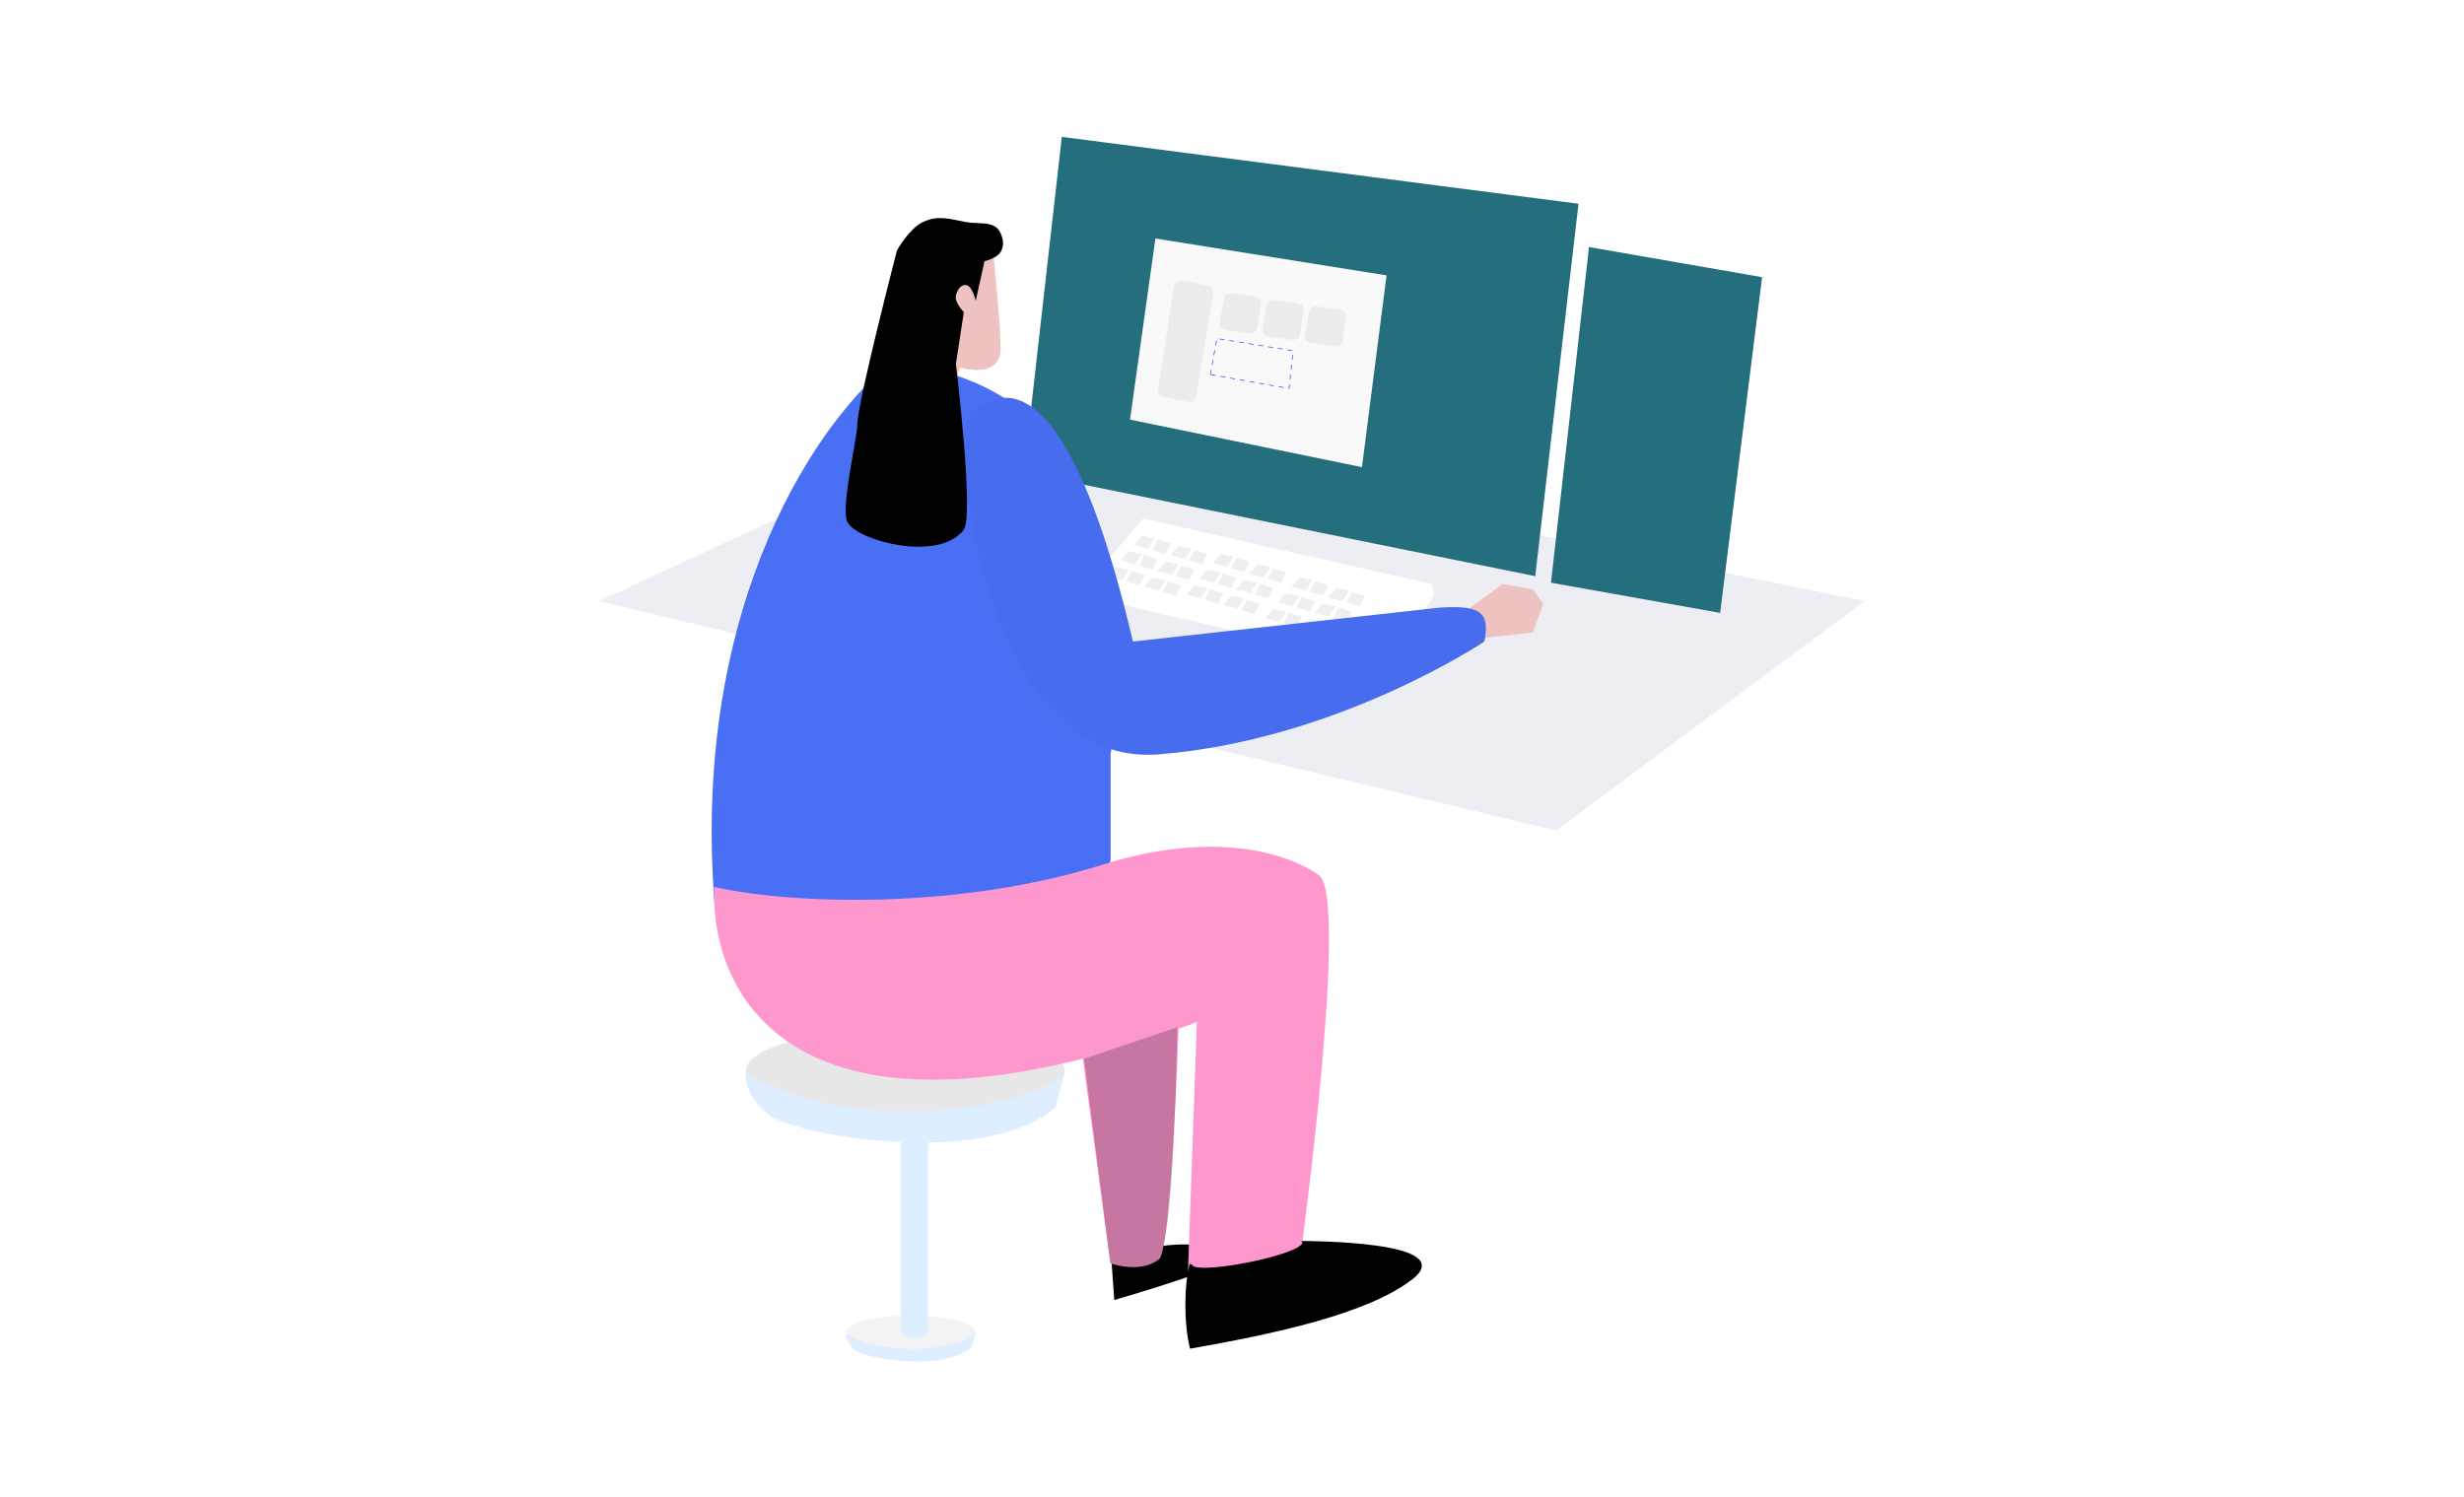 <svg xmlns="http://www.w3.org/2000/svg" width="1152" height="700" fill="none" viewBox="0 0 1152 700">
  <g class="design">
    <path fill="#fff" d="M0 0h1152v700H0z"/>
    <g class="Group 15.1">
      <path fill="#EDEEF3" d="M727.582 388.344L280 281.047l180.259-83.385 411.408 83.385-144.085 107.297z" class="Vector"/>
      <g class="Group 14">
        <g class="Group 11">
          <path fill="#256E7E" d="M725.129 272.463l17.781-156.96 80.933 14.102-19.62 156.96-79.094-14.102z" class="Vector 6.1"/>
        </g>
        <g class="Group 13">
          <path fill="#256E7E" d="M478.653 220.96L496.433 64l241.572 31.27-20.233 174.127-239.119-48.437z" class="Vector 6"/>
        </g>
      </g>
      <path fill="#F9F9F9" d="M528.316 196.205l11.879-84.688 108.064 17.244-11.496 89.67-108.447-22.226z" class="Vector 2"/>
      <path fill="#ECECEC" d="M570.266 150.565l1.978-10.879a3.066 3.066 0 013.422-2.491l11.24 1.499a3.066 3.066 0 012.624 3.51l-1.731 11.129a3.066 3.066 0 01-3.49 2.56l-11.488-1.749a3.065 3.065 0 01-2.555-3.579z" class="Vector 4"/>
      <path fill="#ECECEC" d="M590.193 153.631l1.978-10.88a3.066 3.066 0 013.422-2.49l11.24 1.499a3.066 3.066 0 012.624 3.51l-1.731 11.129a3.066 3.066 0 01-3.491 2.559l-11.487-1.748a3.066 3.066 0 01-2.555-3.579z" class="Vector 4.1"/>
      <path fill="#ECECEC" d="M610.12 156.697l1.978-10.88a3.066 3.066 0 013.421-2.491l11.24 1.499a3.065 3.065 0 012.624 3.51l-1.731 11.129a3.065 3.065 0 01-3.49 2.56l-11.487-1.748a3.066 3.066 0 01-2.555-3.579z" class="Vector 4.2"/>
      <path stroke="#1A3DF2" stroke-dasharray="2.3 2.3" stroke-width=".307" d="M565.87 175.129l3.066-16.861 35.638 5.748-1.916 17.628-36.788-6.515z" class="Vector 4.3"/>
      <path fill="#ECECEC" d="M541.413 182.18l7.495-48.376a3.066 3.066 0 013.594-2.544l12.324 2.311a3.066 3.066 0 012.458 3.524l-8.171 48.344a3.065 3.065 0 01-3.611 2.498l-11.648-2.279a3.065 3.065 0 01-2.441-3.478z" class="Vector 3"/>
      <g class="Group 10">
        <g class="Group 8.1">
          <g class="Group 7">
            <ellipse cx="425.81" cy="623.008" fill="#F3F3F3" class="Ellipse" rx="30.209" ry="7.984"/>
          </g>
          <path fill="#DCEEFF" d="M399.701 631.208c-4.747-4.1-4.1-7.553-4.1-7.553 23.735 13.163 58.907 5.179 60.633-1.079l-1.942 7.337c-13.119 11.738-49.844 5.394-54.591 1.295z" class="Vector 2_2"/>
        </g>
        <path fill="#DCEEFF" d="M421.114 520.304h12.771v102.587c-5.099 4.054-7.673 3.33-12.771 0V520.304z" class="Rectangle"/>
        <g class="Group 8">
          <g class="Group 7_2">
            <ellipse cx="423.243" cy="500.616" fill="#E8E7E7" class="Ellipse_2" rx="74.499" ry="19.689"/>
          </g>
          <path fill="#DCEEFF" d="M358.854 520.837c-11.707-10.111-10.111-18.625-10.111-18.625 58.535 32.46 145.273 12.771 149.53-2.66l-4.789 18.092c-32.354 28.948-122.923 13.303-134.63 3.193z" class="Vector 2_3"/>
        </g>
      </g>
      <g class="Group 4">
        <path fill="#fff" d="M646.036 311.09l-141.632-33.108 30.043-35.562 134.888 30.657 1.226 4.905-21.459 34.948-3.066-1.84z" class="Vector 7"/>
        <g class="Group 4_2">
          <g class="Group 3">
            <g class="Group 2">
              <path fill="#EFEFEF" d="M530.156 254.683l3.679-4.292 6.131 1.226-3.066 4.905-6.744-1.839z" class="Vector 8"/>
              <path fill="#EFEFEF" d="M538.74 257.135l2.452-4.905 6.131 1.84-2.452 4.905-6.131-1.84z" class="Vector 8.1"/>
              <path fill="#EFEFEF" d="M547.323 259.588l3.679-4.292 6.131 1.226-3.065 4.905-6.745-1.839z" class="Vector 8.2"/>
              <path fill="#EFEFEF" d="M555.907 262.041l2.452-4.905 6.132 1.839-2.453 4.905-6.131-1.839z" class="Vector 8.3"/>
            </g>
            <g class="Group 2.1">
              <path fill="#EFEFEF" d="M524.025 262.04l3.678-4.291 6.132 1.226-3.066 4.905-6.744-1.84z" class="Vector 8_2"/>
              <path fill="#EFEFEF" d="M532.609 264.493l2.452-4.905 6.131 1.839-2.452 4.905-6.131-1.839z" class="Vector 8.1_2"/>
              <path fill="#EFEFEF" d="M541.192 266.945l3.679-4.292 6.131 1.226-3.065 4.905-6.745-1.839z" class="Vector 8.2_2"/>
              <path fill="#EFEFEF" d="M549.776 269.397l2.453-4.905 6.131 1.84-2.453 4.905-6.131-1.84z" class="Vector 8.3_2"/>
            </g>
            <g class="Group 2.2">
              <path fill="#EFEFEF" d="M517.893 269.398l3.679-4.292 6.131 1.226-3.065 4.905-6.745-1.839z" class="Vector 8_3"/>
              <path fill="#EFEFEF" d="M526.477 271.85l2.453-4.905 6.131 1.839-2.452 4.905-6.132-1.839z" class="Vector 8.1_3"/>
              <path fill="#EFEFEF" d="M535.061 274.303l3.679-4.292 6.131 1.226-3.066 4.905-6.744-1.839z" class="Vector 8.2_3"/>
              <path fill="#EFEFEF" d="M543.645 276.755l2.452-4.905 6.132 1.839-2.453 4.905-6.131-1.839z" class="Vector 8.3_3"/>
            </g>
          </g>
          <g class="Group 3.1">
            <g class="Group 2_2">
              <path fill="#EFEFEF" d="M566.943 263.267l3.679-4.292 6.131 1.226-3.065 4.905-6.745-1.839z" class="Vector 8_4"/>
              <path fill="#EFEFEF" d="M575.527 265.719l2.453-4.905 6.131 1.839-2.452 4.905-6.132-1.839z" class="Vector 8.1_4"/>
              <path fill="#EFEFEF" d="M584.111 268.171l3.679-4.292 6.131 1.227-3.066 4.905-6.744-1.84z" class="Vector 8.2_4"/>
              <path fill="#EFEFEF" d="M592.695 270.624l2.452-4.905 6.132 1.839-2.453 4.905-6.131-1.839z" class="Vector 8.3_4"/>
            </g>
            <g class="Group 2.1_2">
              <path fill="#EFEFEF" d="M560.812 270.624l3.679-4.292 6.131 1.227-3.065 4.905-6.745-1.84z" class="Vector 8_5"/>
              <path fill="#EFEFEF" d="M569.396 273.077l2.452-4.905 6.132 1.839-2.453 4.905-6.131-1.839z" class="Vector 8.1_5"/>
              <path fill="#EFEFEF" d="M577.98 275.529l3.679-4.291 6.131 1.226-3.066 4.905-6.744-1.84z" class="Vector 8.2_5"/>
              <path fill="#EFEFEF" d="M586.563 277.982l2.453-4.905 6.131 1.839-2.452 4.905-6.132-1.839z" class="Vector 8.3_5"/>
            </g>
            <g class="Group 2.2_2">
              <path fill="#EFEFEF" d="M554.681 277.981l3.679-4.292 6.131 1.227-3.066 4.905-6.744-1.84z" class="Vector 8_6"/>
              <path fill="#EFEFEF" d="M563.265 280.434l2.452-4.905 6.132 1.839-2.453 4.905-6.131-1.839z" class="Vector 8.1_6"/>
              <path fill="#EFEFEF" d="M571.849 282.886l3.678-4.292 6.132 1.227-3.066 4.905-6.744-1.84z" class="Vector 8.2_6"/>
              <path fill="#EFEFEF" d="M580.432 285.338l2.453-4.905 6.131 1.84-2.452 4.905-6.132-1.84z" class="Vector 8.3_6"/>
            </g>
          </g>
          <g class="Group 3.2">
            <g class="Group 2_3">
              <path fill="#EFEFEF" d="M603.731 274.303l3.678-4.292 6.132 1.226-3.066 4.905-6.744-1.839z" class="Vector 8_7"/>
              <path fill="#EFEFEF" d="M612.315 276.755l2.452-4.905 6.131 1.839-2.452 4.905-6.131-1.839z" class="Vector 8.1_7"/>
              <path fill="#EFEFEF" d="M620.898 279.207l3.679-4.292 6.131 1.226-3.065 4.905-6.745-1.839z" class="Vector 8.2_7"/>
              <path fill="#EFEFEF" d="M629.482 281.66l2.453-4.905 6.131 1.839-2.453 4.905-6.131-1.839z" class="Vector 8.3_7"/>
            </g>
            <g class="Group 2.1_3">
              <path fill="#EFEFEF" d="M597.6 281.66l3.678-4.292 6.132 1.227-3.066 4.905-6.744-1.84z" class="Vector 8_8"/>
              <path fill="#EFEFEF" d="M606.184 284.113l2.452-4.905 6.131 1.839-2.452 4.905-6.131-1.839z" class="Vector 8.1_8"/>
              <path fill="#EFEFEF" d="M614.767 286.565l3.679-4.292 6.131 1.227-3.065 4.905-6.745-1.84z" class="Vector 8.2_8"/>
              <path fill="#EFEFEF" d="M623.351 289.018l2.452-4.905 6.132 1.839-2.453 4.905-6.131-1.839z" class="Vector 8.3_8"/>
            </g>
            <g class="Group 2.2_3">
              <path fill="#EFEFEF" d="M591.468 289.018l3.679-4.292 6.131 1.226-3.065 4.905-6.745-1.839z" class="Vector 8_9"/>
              <path fill="#EFEFEF" d="M600.052 291.47l2.453-4.905 6.131 1.84-2.453 4.905-6.131-1.84z" class="Vector 8.1_9"/>
              <path fill="#EFEFEF" d="M608.636 293.923l3.678-4.292 6.132 1.226-3.066 4.905-6.744-1.839z" class="Vector 8.2_9"/>
              <path fill="#EFEFEF" d="M617.219 296.375l2.453-4.905 6.131 1.84-2.452 4.905-6.132-1.84z" class="Vector 8.3_9"/>
            </g>
          </g>
        </g>
      </g>
      <g class="Group 6">
        <g class="Group">
          <path fill="#FFB9B9" d="M450.581 164.554l-6.744 25.751-25.138-17.781 4.905-22.685 26.977 14.715z" class="Vector 5"/>
          <path fill="#EFC2C2" d="M467.748 164.553c.778-5.765-3.506-47.377-3.506-47.377-47.579-31.882-47.996 18.357-44.93 42.473 0 0 45.543 26.363 48.436 4.904z" class="Vector 6_2"/>
        </g>
        <path fill="#000" d="M520.958 607.842l-1.226-17.167c12.263 0 20.233-5.519 22.686-7.971 0 0 21.994-3.825 31.97 4.904 4.204 3.68-53.43 20.234-53.43 20.234z" class="Vector 2_4"/>
        <path fill="#EFC2C2" d="M702.576 273.076l-15.329 11.036 6.745 14.102 22.685-2.453 4.905-13.488-4.905-6.745-14.101-2.452z" class="Vector 5_2"/>
        <path fill="#496FF4" fill-rule="evenodd" d="M416.859 169.457c-32.291 24.934-94.054 110.486-82.772 253.221 142.736 56.408 182.916 9.606 185.164-20.846v-49.663c.12-.598.239-1.203.356-1.813 6.783 2.113 14.168 2.989 22.197 2.348 83.518-6.667 152.187-52.729 152.187-52.729 2.736-13.775-1.989-17.109-20.846-15.864l-143.471 15.864c-10.413-44.565-31.134-115.188-60.302-113.986-13.981-8.712-31.268-14.626-52.513-16.532z" class="Union" clip-rule="evenodd"/>
        <path fill="#000" fill-opacity=".03" d="M529.674 299.975c-12.263-52.484-38.823-141.11-76.641-105.993-8.583 7.971 5.253 165.388 88.771 158.722 83.518-6.667 152.188-52.729 152.188-52.729 2.735-13.774-1.99-17.109-20.847-15.864l-143.471 15.864z" class="Vector 2.1"/>
        <path fill="#FF97CF" d="M555.426 594.354l4.159-116.494c-7.216 2.746-1.812.752-8.584 3.065 0 0-3.275 103.258-9.196 107.911-8.584 6.744-22.686 1.839-22.686 1.839l-12.876-95.648c-145.924 36.745-174.275-38.405-172.288-80.32 38.423 8.584 115.757 10.308 181.617-10.422 52.597-16.554 86.932-5.115 101.034 4.905 14.102 10.02-7.839 172.289-7.839 172.289-11.281 21.582-40.261 17.576-53.341 12.875z" class="Vector 3_2"/>
        <path fill="#000" fill-opacity=".22" d="M550.388 480.312l-43.532 14.715 12.263 95.648s14.591 3.953 22.072-1.226c7.971-5.519 9.197-109.137 9.197-109.137z" class="Vector 6_3"/>
        <path fill="#000" stroke="#000" stroke-width="1.226" d="M556.84 629.915c-2.943-11.772-2.453-30.976 0-38.742-1.538 6.921 54.473-4.073 52.54-10.308 0 0 71.913 0 50.89 16.554-21.024 16.553-65.417 25.751-103.43 32.496z" class="Vector 4_2"/>
        <path fill="#000" stroke="#000" stroke-width="1.226" d="M449.968 247.554c-11.784 14.566-48.15 4.704-53.091-3.448-3.51-5.792 4.593-39.212 4.599-45.985.007-9.532 18.449-80.779 18.449-80.779s5.548-9.917 11.649-12.876c7.109-3.448 12.454-1.383 20.233 0 6.307 1.121 13.25-.832 15.58 5.135 1.099 2.816 1.431 5.078 0 7.741-1.616 3.004-7.609 4.292-7.609 4.292l-3.679 16.554s-1.583-5.18-4.292-5.518c-3.024-.378-4.861 2.542-5.518 5.518-.74 3.347 3.679 7.971 3.679 7.971l-3.679 23.988s8.639 71.276 3.679 77.407z" class="Vector 5_3"/>
      </g>
    </g>
  </g>
</svg>

